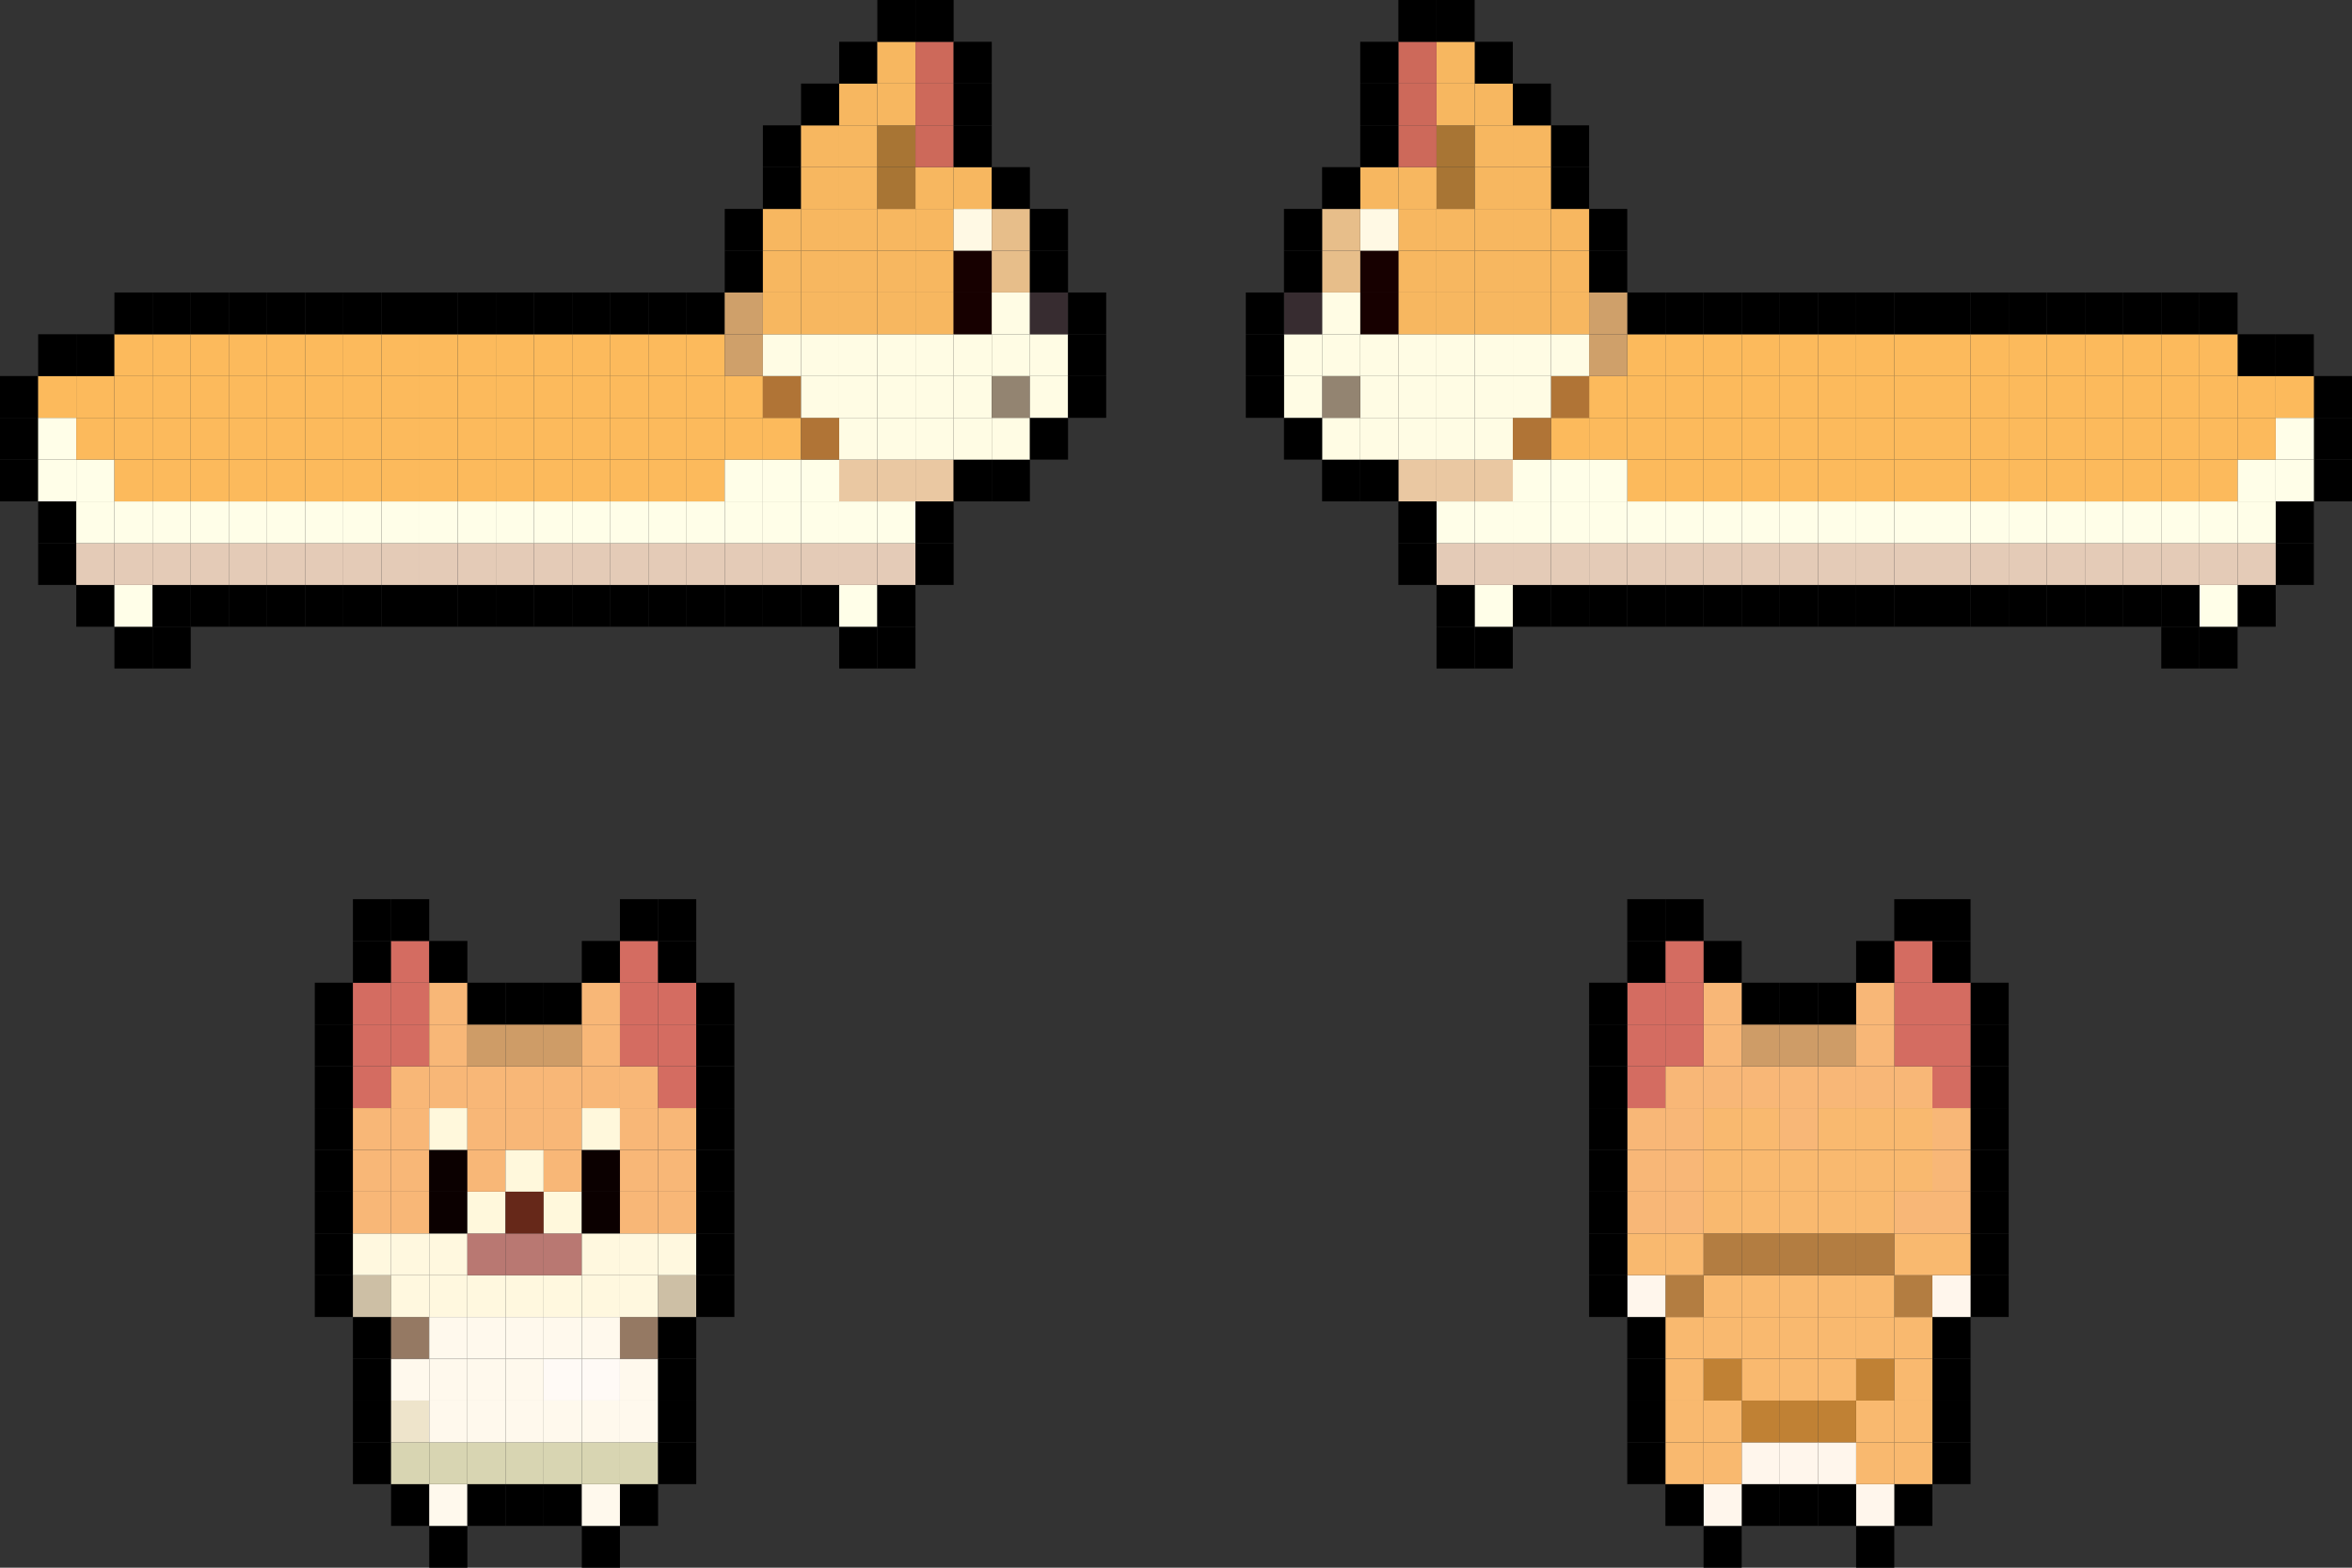 <svg id="Capa_1" data-name="Capa 1" xmlns="http://www.w3.org/2000/svg" viewBox="0 0 2736 1824"><rect x="0" y="0" width="2736" height="1824" fill="#333333" stroke="none"/><defs><style>.cls-1{fill:#cdbfa5;}.cls-2{fill:#fff8df;}.cls-3{fill:#f8b777;}.cls-4{fill:#d46c61;}.cls-5{fill:#d8d5b2;}.cls-6{fill:#eee4cb;}.cls-7{fill:#fff9ed;}.cls-8{fill:#957963;}.cls-9{fill:#0b0000;}.cls-10{fill:#fff8dc;}.cls-11{fill:#b97872;}.cls-12{fill:#ce9c67;}.cls-13{fill:#662819;}.cls-14{fill:#fffaf6;}.cls-15{fill:#fff6ec;}.cls-16{fill:#f9b96f;}.cls-17{fill:#b37d41;}.cls-18{fill:#c08134;}.cls-19{fill:#fffee8;}.cls-20{fill:#fcba5c;}.cls-21{fill:#e4cbb7;}.cls-22{fill:#cfa06a;}.cls-23{fill:#b07436;}.cls-24{fill:#fffce4;}.cls-25{fill:#f7b760;}.cls-26{fill:#eac8a2;}.cls-27{fill:#a87534;}.cls-28{fill:#cd695a;}.cls-29{fill:#170000;}.cls-30{fill:#fff9e4;}.cls-31{fill:#938471;}.cls-32{fill:#e7be8a;}.cls-33{fill:#372c30;}</style></defs><rect x="366.19" y="1483.7" width="44.37" height="48.61"/><rect x="366.19" y="1435.09" width="44.37" height="48.61"/><rect x="366.19" y="1386.47" width="44.37" height="48.61"/><rect x="366.19" y="1337.86" width="44.37" height="48.61"/><rect x="366.19" y="1289.25" width="44.37" height="48.61"/><rect x="366.19" y="1240.63" width="44.37" height="48.61"/><rect x="366.19" y="1192.02" width="44.37" height="48.61"/><rect x="366.19" y="1143.4" width="44.37" height="48.61"/><rect x="410.56" y="1678.16" width="44.37" height="48.61"/><rect x="410.56" y="1629.54" width="44.37" height="48.61"/><rect x="410.56" y="1580.93" width="44.37" height="48.61"/><rect x="410.56" y="1532.32" width="44.37" height="48.61"/><rect class="cls-1" x="410.56" y="1483.7" width="44.37" height="48.61"/><rect class="cls-2" x="410.56" y="1435.09" width="44.37" height="48.61"/><rect class="cls-3" x="410.56" y="1386.47" width="44.37" height="48.61"/><rect class="cls-3" x="410.56" y="1337.86" width="44.37" height="48.61"/><rect class="cls-3" x="410.56" y="1289.25" width="44.37" height="48.61"/><rect class="cls-4" x="410.56" y="1240.63" width="44.37" height="48.61"/><rect class="cls-4" x="410.56" y="1192.02" width="44.37" height="48.61"/><rect class="cls-4" x="410.56" y="1143.4" width="44.37" height="48.61"/><rect x="410.56" y="1094.79" width="44.37" height="48.61"/><rect x="410.56" y="1046.17" width="44.37" height="48.61"/><rect x="454.93" y="1726.77" width="44.37" height="48.61"/><rect class="cls-5" x="454.93" y="1678.16" width="44.37" height="48.61"/><rect class="cls-6" x="454.93" y="1629.54" width="44.37" height="48.61"/><rect class="cls-7" x="454.93" y="1580.93" width="44.37" height="48.61"/><rect class="cls-8" x="454.93" y="1532.32" width="44.37" height="48.61"/><rect class="cls-2" x="454.93" y="1483.7" width="44.37" height="48.61"/><rect class="cls-2" x="454.93" y="1435.09" width="44.37" height="48.61"/><rect class="cls-3" x="454.93" y="1386.47" width="44.37" height="48.61"/><rect class="cls-3" x="454.93" y="1337.86" width="44.37" height="48.61"/><rect class="cls-3" x="454.93" y="1289.25" width="44.37" height="48.61"/><rect class="cls-3" x="454.93" y="1240.63" width="44.37" height="48.61"/><rect class="cls-4" x="454.93" y="1192.02" width="44.37" height="48.61"/><rect class="cls-4" x="454.93" y="1143.4" width="44.37" height="48.61"/><rect class="cls-4" x="454.93" y="1094.79" width="44.37" height="48.61"/><rect x="454.93" y="1046.17" width="44.37" height="48.61"/><rect x="499.31" y="1775.39" width="44.37" height="48.61"/><rect class="cls-7" x="499.31" y="1726.77" width="44.37" height="48.61"/><rect class="cls-5" x="499.31" y="1678.16" width="44.37" height="48.61"/><rect class="cls-7" x="499.31" y="1629.54" width="44.37" height="48.61"/><rect class="cls-7" x="499.31" y="1580.93" width="44.37" height="48.61"/><rect class="cls-7" x="499.31" y="1532.32" width="44.37" height="48.61"/><rect class="cls-2" x="499.31" y="1483.7" width="44.37" height="48.61"/><rect class="cls-2" x="499.31" y="1435.09" width="44.37" height="48.61"/><rect class="cls-9" x="499.31" y="1386.47" width="44.37" height="48.61"/><rect class="cls-9" x="499.31" y="1337.86" width="44.37" height="48.61"/><rect class="cls-10" x="499.31" y="1289.25" width="44.37" height="48.61"/><rect class="cls-3" x="499.31" y="1240.63" width="44.37" height="48.61"/><rect class="cls-3" x="499.31" y="1192.02" width="44.37" height="48.61"/><rect class="cls-3" x="499.31" y="1143.4" width="44.37" height="48.61"/><rect x="499.31" y="1094.79" width="44.37" height="48.61"/><rect x="543.68" y="1726.77" width="44.37" height="48.61"/><rect class="cls-5" x="543.68" y="1678.16" width="44.37" height="48.61"/><rect class="cls-7" x="543.68" y="1629.54" width="44.37" height="48.61"/><rect class="cls-7" x="543.68" y="1580.93" width="44.37" height="48.61"/><rect class="cls-7" x="543.68" y="1532.32" width="44.37" height="48.61"/><rect class="cls-2" x="543.68" y="1483.7" width="44.37" height="48.61"/><rect class="cls-11" x="543.68" y="1435.09" width="44.37" height="48.61"/><rect class="cls-10" x="543.68" y="1386.47" width="44.37" height="48.61"/><rect class="cls-3" x="543.68" y="1337.86" width="44.37" height="48.61"/><rect class="cls-3" x="543.68" y="1289.25" width="44.37" height="48.61"/><rect class="cls-3" x="543.68" y="1240.63" width="44.37" height="48.61"/><rect class="cls-12" x="543.68" y="1192.02" width="44.37" height="48.61"/><rect x="543.68" y="1143.4" width="44.37" height="48.61"/><rect x="588.05" y="1726.77" width="44.37" height="48.61"/><rect class="cls-5" x="588.05" y="1678.16" width="44.37" height="48.61"/><rect class="cls-7" x="588.05" y="1629.54" width="44.37" height="48.61"/><rect class="cls-7" x="588.05" y="1580.93" width="44.37" height="48.61"/><rect class="cls-7" x="588.05" y="1532.32" width="44.37" height="48.61"/><rect class="cls-2" x="588.05" y="1483.7" width="44.37" height="48.61"/><rect class="cls-11" x="588.05" y="1435.09" width="44.37" height="48.61"/><rect class="cls-13" x="588.05" y="1386.47" width="44.37" height="48.61"/><rect class="cls-10" x="588.05" y="1337.86" width="44.37" height="48.61"/><rect class="cls-3" x="588.05" y="1289.25" width="44.37" height="48.61"/><rect class="cls-3" x="588.05" y="1240.63" width="44.37" height="48.61"/><rect class="cls-12" x="588.05" y="1192.02" width="44.37" height="48.61"/><rect x="588.05" y="1143.4" width="44.37" height="48.61"/><rect x="632.42" y="1726.77" width="44.37" height="48.61"/><rect class="cls-5" x="632.42" y="1678.16" width="44.37" height="48.61"/><rect class="cls-7" x="632.42" y="1629.54" width="44.37" height="48.61"/><rect class="cls-14" x="632.42" y="1580.93" width="44.37" height="48.61"/><rect class="cls-7" x="632.42" y="1532.32" width="44.37" height="48.61"/><rect class="cls-2" x="632.42" y="1483.7" width="44.37" height="48.61"/><rect class="cls-11" x="632.42" y="1435.09" width="44.37" height="48.61"/><rect class="cls-10" x="632.42" y="1386.47" width="44.37" height="48.61"/><rect class="cls-3" x="632.42" y="1337.86" width="44.37" height="48.61"/><rect class="cls-3" x="632.42" y="1289.25" width="44.37" height="48.61"/><rect class="cls-3" x="632.42" y="1240.63" width="44.37" height="48.61"/><rect class="cls-12" x="632.42" y="1192.02" width="44.37" height="48.61"/><rect x="632.42" y="1143.4" width="44.37" height="48.61"/><rect x="676.8" y="1775.39" width="44.37" height="48.61"/><rect class="cls-7" x="676.8" y="1726.77" width="44.37" height="48.61"/><rect class="cls-5" x="676.8" y="1678.16" width="44.37" height="48.61"/><rect class="cls-7" x="676.8" y="1629.54" width="44.37" height="48.61"/><rect class="cls-14" x="676.8" y="1580.93" width="44.37" height="48.61"/><rect class="cls-7" x="676.8" y="1532.32" width="44.37" height="48.61"/><rect class="cls-2" x="676.8" y="1483.7" width="44.37" height="48.61"/><rect class="cls-2" x="676.8" y="1435.09" width="44.37" height="48.61"/><rect class="cls-9" x="676.8" y="1386.47" width="44.37" height="48.61"/><rect class="cls-9" x="676.8" y="1337.86" width="44.37" height="48.61"/><rect class="cls-10" x="676.8" y="1289.25" width="44.37" height="48.61"/><rect class="cls-3" x="676.8" y="1240.63" width="44.37" height="48.61"/><rect class="cls-3" x="676.8" y="1192.02" width="44.37" height="48.61"/><rect class="cls-3" x="676.8" y="1143.4" width="44.37" height="48.61"/><rect x="676.8" y="1094.79" width="44.37" height="48.61"/><rect x="721.17" y="1726.77" width="44.37" height="48.61"/><rect class="cls-5" x="721.17" y="1678.16" width="44.37" height="48.61"/><rect class="cls-7" x="721.17" y="1629.54" width="44.37" height="48.61"/><rect class="cls-7" x="721.17" y="1580.93" width="44.37" height="48.61"/><rect class="cls-8" x="721.17" y="1532.32" width="44.37" height="48.61"/><rect class="cls-2" x="721.17" y="1483.7" width="44.37" height="48.61"/><rect class="cls-2" x="721.17" y="1435.09" width="44.37" height="48.61"/><rect class="cls-3" x="721.17" y="1386.47" width="44.37" height="48.61"/><rect class="cls-3" x="721.17" y="1337.86" width="44.37" height="48.61"/><rect class="cls-3" x="721.17" y="1289.25" width="44.37" height="48.61"/><rect class="cls-3" x="721.17" y="1240.63" width="44.37" height="48.61"/><rect class="cls-4" x="721.17" y="1192.02" width="44.37" height="48.61"/><rect class="cls-4" x="721.17" y="1143.4" width="44.37" height="48.61"/><rect class="cls-4" x="721.17" y="1094.79" width="44.37" height="48.61"/><rect x="721.17" y="1046.17" width="44.37" height="48.61"/><rect x="765.54" y="1678.16" width="44.37" height="48.61"/><rect x="765.54" y="1629.54" width="44.37" height="48.61"/><rect x="765.54" y="1580.93" width="44.37" height="48.61"/><rect x="765.54" y="1532.32" width="44.37" height="48.61"/><rect class="cls-1" x="765.54" y="1483.7" width="44.37" height="48.61"/><rect class="cls-2" x="765.54" y="1435.09" width="44.37" height="48.61"/><rect class="cls-3" x="765.54" y="1386.47" width="44.37" height="48.61"/><rect class="cls-3" x="765.54" y="1337.86" width="44.37" height="48.61"/><rect class="cls-3" x="765.54" y="1289.25" width="44.37" height="48.61"/><rect class="cls-4" x="765.54" y="1240.63" width="44.37" height="48.61"/><rect class="cls-4" x="765.54" y="1192.02" width="44.37" height="48.61"/><rect class="cls-4" x="765.54" y="1143.4" width="44.37" height="48.61"/><rect x="765.54" y="1094.79" width="44.37" height="48.61"/><rect x="765.54" y="1046.17" width="44.37" height="48.61"/><rect x="809.91" y="1483.7" width="44.37" height="48.61"/><rect x="809.91" y="1435.09" width="44.37" height="48.61"/><rect x="809.91" y="1386.47" width="44.37" height="48.61"/><rect x="809.91" y="1337.86" width="44.37" height="48.61"/><rect x="809.91" y="1289.25" width="44.37" height="48.61"/><rect x="809.91" y="1240.63" width="44.37" height="48.61"/><rect x="809.91" y="1192.02" width="44.37" height="48.61"/><rect x="809.91" y="1143.4" width="44.37" height="48.61"/><rect x="2292.28" y="1483.7" width="44.37" height="48.61"/><rect x="2292.28" y="1435.09" width="44.37" height="48.61"/><rect x="2292.28" y="1386.47" width="44.37" height="48.61"/><rect x="2292.28" y="1337.86" width="44.37" height="48.61"/><rect x="2292.28" y="1289.25" width="44.37" height="48.61"/><rect x="2292.28" y="1240.63" width="44.37" height="48.61"/><rect x="2292.28" y="1192.02" width="44.37" height="48.61"/><rect x="2292.28" y="1143.4" width="44.37" height="48.61"/><rect x="2247.9" y="1678.16" width="44.37" height="48.61"/><rect x="2247.9" y="1629.54" width="44.37" height="48.61"/><rect x="2247.9" y="1580.93" width="44.37" height="48.61"/><rect x="2247.9" y="1532.32" width="44.37" height="48.61"/><rect class="cls-15" x="2247.9" y="1483.7" width="44.37" height="48.61"/><rect class="cls-16" x="2247.9" y="1435.09" width="44.37" height="48.61"/><rect class="cls-3" x="2247.9" y="1386.47" width="44.37" height="48.61"/><rect class="cls-3" x="2247.9" y="1337.86" width="44.37" height="48.61"/><rect class="cls-3" x="2247.9" y="1289.25" width="44.37" height="48.61"/><rect class="cls-4" x="2247.9" y="1240.63" width="44.37" height="48.61"/><rect class="cls-4" x="2247.9" y="1192.02" width="44.37" height="48.61"/><rect class="cls-4" x="2247.9" y="1143.4" width="44.37" height="48.61"/><rect x="2247.9" y="1094.79" width="44.37" height="48.61"/><rect x="2247.9" y="1046.17" width="44.37" height="48.61"/><rect x="2203.53" y="1726.77" width="44.37" height="48.61"/><rect class="cls-16" x="2203.53" y="1678.16" width="44.37" height="48.61"/><rect class="cls-16" x="2203.53" y="1629.54" width="44.37" height="48.61"/><rect class="cls-16" x="2203.53" y="1580.93" width="44.37" height="48.61"/><rect class="cls-16" x="2203.53" y="1532.32" width="44.37" height="48.61"/><rect class="cls-17" x="2203.53" y="1483.7" width="44.37" height="48.61"/><rect class="cls-16" x="2203.53" y="1435.09" width="44.37" height="48.61"/><rect class="cls-3" x="2203.53" y="1386.47" width="44.37" height="48.61"/><rect class="cls-16" x="2203.53" y="1337.86" width="44.37" height="48.61"/><rect class="cls-16" x="2203.53" y="1289.25" width="44.37" height="48.61"/><rect class="cls-3" x="2203.53" y="1240.63" width="44.37" height="48.61"/><rect class="cls-4" x="2203.53" y="1192.02" width="44.37" height="48.61"/><rect class="cls-4" x="2203.53" y="1143.4" width="44.37" height="48.61"/><rect class="cls-4" x="2203.53" y="1094.79" width="44.37" height="48.61"/><rect x="2203.53" y="1046.17" width="44.37" height="48.61"/><rect x="2159.16" y="1775.39" width="44.37" height="48.61"/><rect class="cls-15" x="2159.16" y="1726.77" width="44.37" height="48.61"/><rect class="cls-16" x="2159.16" y="1678.16" width="44.37" height="48.61"/><rect class="cls-16" x="2159.16" y="1629.54" width="44.37" height="48.61"/><rect class="cls-18" x="2159.16" y="1580.93" width="44.37" height="48.61"/><rect class="cls-16" x="2159.16" y="1532.32" width="44.37" height="48.61"/><rect class="cls-16" x="2159.16" y="1483.7" width="44.37" height="48.61"/><rect class="cls-17" x="2159.16" y="1435.09" width="44.37" height="48.61"/><rect class="cls-16" x="2159.16" y="1386.47" width="44.37" height="48.61"/><rect class="cls-16" x="2159.16" y="1337.86" width="44.37" height="48.61"/><rect class="cls-16" x="2159.16" y="1289.25" width="44.37" height="48.61"/><rect class="cls-3" x="2159.16" y="1240.63" width="44.37" height="48.61"/><rect class="cls-3" x="2159.16" y="1192.02" width="44.37" height="48.61"/><rect class="cls-3" x="2159.16" y="1143.4" width="44.37" height="48.61"/><rect x="2159.16" y="1094.79" width="44.37" height="48.61"/><rect x="2114.79" y="1726.77" width="44.37" height="48.61"/><rect class="cls-15" x="2114.79" y="1678.16" width="44.37" height="48.61"/><rect class="cls-18" x="2114.79" y="1629.54" width="44.37" height="48.61"/><rect class="cls-16" x="2114.79" y="1580.93" width="44.37" height="48.61"/><rect class="cls-16" x="2114.79" y="1532.32" width="44.37" height="48.61"/><rect class="cls-16" x="2114.79" y="1483.7" width="44.37" height="48.61"/><rect class="cls-17" x="2114.79" y="1435.09" width="44.37" height="48.61"/><rect class="cls-16" x="2114.79" y="1386.47" width="44.37" height="48.61"/><rect class="cls-16" x="2114.79" y="1337.86" width="44.37" height="48.61"/><rect class="cls-16" x="2114.79" y="1289.25" width="44.37" height="48.61"/><rect class="cls-3" x="2114.79" y="1240.63" width="44.37" height="48.61"/><rect class="cls-12" x="2114.79" y="1192.02" width="44.37" height="48.61"/><rect x="2114.79" y="1143.4" width="44.37" height="48.61"/><rect x="2070.41" y="1726.77" width="44.37" height="48.61"/><rect class="cls-15" x="2070.41" y="1678.16" width="44.37" height="48.61"/><rect class="cls-18" x="2070.41" y="1629.54" width="44.37" height="48.61"/><rect class="cls-16" x="2070.41" y="1580.93" width="44.37" height="48.61"/><rect class="cls-16" x="2070.41" y="1532.32" width="44.37" height="48.61"/><rect class="cls-16" x="2070.41" y="1483.7" width="44.37" height="48.61"/><rect class="cls-17" x="2070.41" y="1435.09" width="44.37" height="48.61"/><rect class="cls-16" x="2070.41" y="1386.47" width="44.37" height="48.61"/><rect class="cls-16" x="2070.41" y="1337.86" width="44.37" height="48.61"/><rect class="cls-3" x="2070.41" y="1289.25" width="44.37" height="48.61"/><rect class="cls-3" x="2070.41" y="1240.63" width="44.37" height="48.61"/><rect class="cls-12" x="2070.41" y="1192.02" width="44.37" height="48.61"/><rect x="2070.41" y="1143.4" width="44.37" height="48.61"/><rect x="2026.04" y="1726.77" width="44.37" height="48.61"/><rect class="cls-15" x="2026.04" y="1678.16" width="44.37" height="48.61"/><rect class="cls-18" x="2026.04" y="1629.54" width="44.37" height="48.61"/><rect class="cls-16" x="2026.04" y="1580.93" width="44.37" height="48.61"/><rect class="cls-16" x="2026.04" y="1532.32" width="44.37" height="48.61"/><rect class="cls-16" x="2026.04" y="1483.7" width="44.37" height="48.61"/><rect class="cls-17" x="2026.04" y="1435.09" width="44.37" height="48.61"/><rect class="cls-16" x="2026.04" y="1386.47" width="44.37" height="48.61"/><rect class="cls-16" x="2026.04" y="1337.86" width="44.37" height="48.61"/><rect class="cls-16" x="2026.04" y="1289.25" width="44.37" height="48.61"/><rect class="cls-3" x="2026.04" y="1240.63" width="44.37" height="48.61"/><rect class="cls-12" x="2026.04" y="1192.02" width="44.37" height="48.61"/><rect x="2026.04" y="1143.4" width="44.37" height="48.61"/><rect x="1981.67" y="1775.39" width="44.37" height="48.61"/><rect class="cls-15" x="1981.67" y="1726.77" width="44.37" height="48.61"/><rect class="cls-16" x="1981.67" y="1678.16" width="44.37" height="48.61"/><rect class="cls-16" x="1981.67" y="1629.54" width="44.37" height="48.61"/><rect class="cls-18" x="1981.67" y="1580.93" width="44.37" height="48.61"/><rect class="cls-16" x="1981.67" y="1532.32" width="44.37" height="48.61"/><rect class="cls-16" x="1981.67" y="1483.7" width="44.37" height="48.61"/><rect class="cls-17" x="1981.67" y="1435.09" width="44.37" height="48.61"/><rect class="cls-16" x="1981.67" y="1386.47" width="44.37" height="48.61"/><rect class="cls-16" x="1981.67" y="1337.86" width="44.37" height="48.61"/><rect class="cls-16" x="1981.67" y="1289.25" width="44.37" height="48.61"/><rect class="cls-3" x="1981.67" y="1240.63" width="44.37" height="48.61"/><rect class="cls-3" x="1981.67" y="1192.02" width="44.37" height="48.61"/><rect class="cls-3" x="1981.67" y="1143.4" width="44.37" height="48.61"/><rect x="1981.67" y="1094.79" width="44.37" height="48.61"/><rect x="1937.3" y="1726.77" width="44.37" height="48.61"/><rect class="cls-16" x="1937.3" y="1678.16" width="44.37" height="48.61"/><rect class="cls-16" x="1937.3" y="1629.54" width="44.37" height="48.61"/><rect class="cls-16" x="1937.3" y="1580.93" width="44.37" height="48.61"/><rect class="cls-16" x="1937.3" y="1532.32" width="44.37" height="48.61"/><rect class="cls-17" x="1937.3" y="1483.7" width="44.37" height="48.61"/><rect class="cls-16" x="1937.3" y="1435.09" width="44.37" height="48.61"/><rect class="cls-3" x="1937.3" y="1386.47" width="44.37" height="48.61"/><rect class="cls-3" x="1937.3" y="1337.86" width="44.37" height="48.61"/><rect class="cls-3" x="1937.3" y="1289.25" width="44.37" height="48.61"/><rect class="cls-3" x="1937.3" y="1240.63" width="44.37" height="48.61"/><rect class="cls-4" x="1937.3" y="1192.02" width="44.37" height="48.61"/><rect class="cls-4" x="1937.3" y="1143.4" width="44.37" height="48.61"/><rect class="cls-4" x="1937.3" y="1094.79" width="44.37" height="48.61"/><rect x="1937.3" y="1046.17" width="44.37" height="48.61"/><rect x="1892.93" y="1678.16" width="44.37" height="48.61"/><rect x="1892.93" y="1629.54" width="44.37" height="48.61"/><rect x="1892.93" y="1580.93" width="44.37" height="48.61"/><rect x="1892.93" y="1532.32" width="44.37" height="48.61"/><rect class="cls-15" x="1892.93" y="1483.7" width="44.37" height="48.61"/><rect class="cls-16" x="1892.93" y="1435.09" width="44.37" height="48.61"/><rect class="cls-3" x="1892.93" y="1386.47" width="44.37" height="48.61"/><rect class="cls-3" x="1892.93" y="1337.86" width="44.37" height="48.61"/><rect class="cls-3" x="1892.93" y="1289.25" width="44.37" height="48.61"/><rect class="cls-4" x="1892.93" y="1240.63" width="44.37" height="48.61"/><rect class="cls-4" x="1892.93" y="1192.02" width="44.37" height="48.61"/><rect class="cls-4" x="1892.93" y="1143.4" width="44.37" height="48.61"/><rect x="1892.93" y="1094.79" width="44.37" height="48.61"/><rect x="1892.93" y="1046.17" width="44.37" height="48.61"/><rect x="1848.55" y="1483.7" width="44.37" height="48.61"/><rect x="1848.55" y="1435.09" width="44.37" height="48.61"/><rect x="1848.55" y="1386.47" width="44.37" height="48.61"/><rect x="1848.55" y="1337.86" width="44.37" height="48.61"/><rect x="1848.55" y="1289.25" width="44.37" height="48.61"/><rect x="1848.55" y="1240.63" width="44.37" height="48.61"/><rect x="1848.55" y="1192.02" width="44.37" height="48.61"/><rect x="1848.55" y="1143.4" width="44.37" height="48.61"/><rect x="2691.63" y="534.75" width="44.37" height="48.61"/><rect x="2691.63" y="486.14" width="44.37" height="48.61"/><rect x="2691.63" y="437.53" width="44.37" height="48.61"/><rect x="2647.26" y="631.98" width="44.37" height="48.61"/><rect x="2647.26" y="583.37" width="44.37" height="48.61"/><rect class="cls-19" x="2647.26" y="534.75" width="44.37" height="48.61"/><rect class="cls-19" x="2647.26" y="486.14" width="44.37" height="48.61"/><rect class="cls-20" x="2647.26" y="437.53" width="44.37" height="48.61"/><rect x="2647.26" y="388.91" width="44.37" height="48.61"/><rect x="2602.88" y="680.6" width="44.37" height="48.61"/><rect class="cls-21" x="2602.88" y="631.98" width="44.37" height="48.61"/><rect class="cls-19" x="2602.88" y="583.37" width="44.37" height="48.61"/><rect class="cls-19" x="2602.88" y="534.75" width="44.37" height="48.61"/><rect class="cls-20" x="2602.88" y="486.14" width="44.37" height="48.61"/><rect class="cls-20" x="2602.88" y="437.53" width="44.37" height="48.61"/><rect x="2602.88" y="388.91" width="44.37" height="48.61"/><rect x="2558.51" y="729.21" width="44.37" height="48.61"/><rect class="cls-19" x="2558.51" y="680.6" width="44.37" height="48.61"/><rect class="cls-21" x="2558.51" y="631.98" width="44.37" height="48.61"/><rect class="cls-19" x="2558.51" y="583.37" width="44.37" height="48.61"/><rect class="cls-20" x="2558.51" y="534.75" width="44.37" height="48.61"/><rect class="cls-20" x="2558.51" y="486.14" width="44.37" height="48.61"/><rect class="cls-20" x="2558.51" y="437.53" width="44.37" height="48.61"/><rect class="cls-20" x="2558.51" y="388.91" width="44.37" height="48.61"/><rect x="2558.51" y="340.3" width="44.37" height="48.61"/><rect x="2514.14" y="729.21" width="44.37" height="48.61"/><rect x="2514.14" y="680.6" width="44.37" height="48.61"/><rect class="cls-21" x="2514.14" y="631.98" width="44.37" height="48.61"/><rect class="cls-19" x="2514.14" y="583.37" width="44.37" height="48.61"/><rect class="cls-20" x="2514.14" y="534.75" width="44.37" height="48.61"/><rect class="cls-20" x="2514.14" y="486.14" width="44.37" height="48.61"/><rect class="cls-20" x="2514.14" y="437.53" width="44.37" height="48.61"/><rect class="cls-20" x="2514.14" y="388.91" width="44.37" height="48.61"/><rect x="2514.14" y="340.3" width="44.37" height="48.61"/><rect x="2469.77" y="680.6" width="44.37" height="48.61"/><rect class="cls-21" x="2469.77" y="631.98" width="44.37" height="48.61"/><rect class="cls-19" x="2469.77" y="583.37" width="44.37" height="48.61"/><rect class="cls-20" x="2469.77" y="534.75" width="44.37" height="48.61"/><rect class="cls-20" x="2469.77" y="486.14" width="44.37" height="48.61"/><rect class="cls-20" x="2469.77" y="437.53" width="44.37" height="48.61"/><rect class="cls-20" x="2469.77" y="388.91" width="44.37" height="48.61"/><rect x="2469.77" y="340.3" width="44.37" height="48.61"/><rect x="2425.39" y="680.6" width="44.37" height="48.61"/><rect class="cls-21" x="2425.39" y="631.98" width="44.37" height="48.61"/><rect class="cls-19" x="2425.39" y="583.37" width="44.37" height="48.61"/><rect class="cls-20" x="2425.39" y="534.75" width="44.37" height="48.61"/><rect class="cls-20" x="2425.39" y="486.14" width="44.37" height="48.61"/><rect class="cls-20" x="2425.39" y="437.53" width="44.37" height="48.61"/><rect class="cls-20" x="2425.39" y="388.91" width="44.37" height="48.61"/><rect x="2425.39" y="340.3" width="44.37" height="48.61"/><rect x="2381.02" y="680.6" width="44.37" height="48.61"/><rect class="cls-21" x="2381.02" y="631.98" width="44.37" height="48.61"/><rect class="cls-19" x="2381.02" y="583.37" width="44.37" height="48.61"/><rect class="cls-20" x="2381.02" y="534.75" width="44.37" height="48.61"/><rect class="cls-20" x="2381.02" y="486.14" width="44.37" height="48.61"/><rect class="cls-20" x="2381.02" y="437.53" width="44.37" height="48.61"/><rect class="cls-20" x="2381.02" y="388.91" width="44.37" height="48.61"/><rect x="2381.02" y="340.3" width="44.37" height="48.61"/><rect x="2336.65" y="680.6" width="44.37" height="48.61"/><rect class="cls-21" x="2336.65" y="631.98" width="44.37" height="48.61"/><rect class="cls-19" x="2336.65" y="583.37" width="44.37" height="48.61"/><rect class="cls-20" x="2336.65" y="534.75" width="44.37" height="48.61"/><rect class="cls-20" x="2336.65" y="486.14" width="44.37" height="48.61"/><rect class="cls-20" x="2336.65" y="437.53" width="44.37" height="48.61"/><rect class="cls-20" x="2336.65" y="388.91" width="44.37" height="48.61"/><rect x="2336.65" y="340.3" width="44.37" height="48.61"/><rect x="2292.28" y="680.6" width="44.37" height="48.61"/><rect class="cls-21" x="2292.28" y="631.98" width="44.37" height="48.61"/><rect class="cls-19" x="2292.28" y="583.37" width="44.37" height="48.61"/><rect class="cls-20" x="2292.28" y="534.75" width="44.37" height="48.61"/><rect class="cls-20" x="2292.28" y="486.14" width="44.37" height="48.61"/><rect class="cls-20" x="2292.28" y="437.53" width="44.37" height="48.61"/><rect class="cls-20" x="2292.28" y="388.91" width="44.37" height="48.61"/><rect x="2292.28" y="340.3" width="44.37" height="48.61"/><rect x="2247.9" y="680.6" width="44.37" height="48.61"/><rect class="cls-21" x="2247.9" y="631.98" width="44.37" height="48.61"/><rect class="cls-19" x="2247.9" y="583.37" width="44.37" height="48.61"/><rect class="cls-20" x="2247.9" y="534.75" width="44.37" height="48.61"/><rect class="cls-20" x="2247.9" y="486.14" width="44.37" height="48.61"/><rect class="cls-20" x="2247.9" y="437.53" width="44.37" height="48.61"/><rect class="cls-20" x="2247.9" y="388.91" width="44.37" height="48.61"/><rect x="2247.9" y="340.3" width="44.37" height="48.61"/><rect x="2203.53" y="680.6" width="44.37" height="48.61"/><rect class="cls-21" x="2203.53" y="631.98" width="44.37" height="48.61"/><rect class="cls-19" x="2203.53" y="583.37" width="44.37" height="48.61"/><rect class="cls-20" x="2203.53" y="534.75" width="44.37" height="48.61"/><rect class="cls-20" x="2203.53" y="486.14" width="44.37" height="48.61"/><rect class="cls-20" x="2203.53" y="437.53" width="44.37" height="48.61"/><rect class="cls-20" x="2203.53" y="388.91" width="44.37" height="48.61"/><rect x="2203.53" y="340.3" width="44.37" height="48.61"/><rect x="2159.16" y="680.6" width="44.37" height="48.61"/><rect class="cls-21" x="2159.16" y="631.98" width="44.37" height="48.61"/><rect class="cls-19" x="2159.16" y="583.37" width="44.37" height="48.61"/><rect class="cls-20" x="2159.16" y="534.75" width="44.37" height="48.61"/><rect class="cls-20" x="2159.16" y="486.14" width="44.37" height="48.61"/><rect class="cls-20" x="2159.16" y="437.53" width="44.37" height="48.61"/><rect class="cls-20" x="2159.16" y="388.91" width="44.37" height="48.61"/><rect x="2159.16" y="340.3" width="44.37" height="48.61"/><rect x="2114.79" y="680.6" width="44.37" height="48.61"/><rect class="cls-21" x="2114.79" y="631.98" width="44.37" height="48.61"/><rect class="cls-19" x="2114.79" y="583.37" width="44.37" height="48.61"/><rect class="cls-20" x="2114.79" y="534.75" width="44.37" height="48.61"/><rect class="cls-20" x="2114.79" y="486.14" width="44.37" height="48.61"/><rect class="cls-20" x="2114.79" y="437.53" width="44.37" height="48.61"/><rect class="cls-20" x="2114.79" y="388.91" width="44.37" height="48.61"/><rect x="2114.79" y="340.3" width="44.37" height="48.61"/><rect x="2070.41" y="680.6" width="44.37" height="48.61"/><rect class="cls-21" x="2070.41" y="631.98" width="44.37" height="48.61"/><rect class="cls-19" x="2070.41" y="583.37" width="44.37" height="48.61"/><rect class="cls-20" x="2070.41" y="534.75" width="44.37" height="48.61"/><rect class="cls-20" x="2070.41" y="486.14" width="44.37" height="48.61"/><rect class="cls-20" x="2070.41" y="437.53" width="44.37" height="48.61"/><rect class="cls-20" x="2070.41" y="388.91" width="44.37" height="48.61"/><rect x="2070.41" y="340.3" width="44.37" height="48.61"/><rect x="2026.04" y="680.6" width="44.37" height="48.61"/><rect class="cls-21" x="2026.04" y="631.98" width="44.37" height="48.61"/><rect class="cls-19" x="2026.04" y="583.37" width="44.37" height="48.61"/><rect class="cls-20" x="2026.04" y="534.75" width="44.37" height="48.61"/><rect class="cls-20" x="2026.04" y="486.14" width="44.37" height="48.61"/><rect class="cls-20" x="2026.04" y="437.53" width="44.37" height="48.61"/><rect class="cls-20" x="2026.04" y="388.91" width="44.37" height="48.61"/><rect x="2026.04" y="340.3" width="44.37" height="48.61"/><rect x="1981.67" y="680.6" width="44.37" height="48.61"/><rect class="cls-21" x="1981.67" y="631.98" width="44.37" height="48.61"/><rect class="cls-19" x="1981.67" y="583.37" width="44.37" height="48.61"/><rect class="cls-20" x="1981.67" y="534.75" width="44.37" height="48.61"/><rect class="cls-20" x="1981.67" y="486.14" width="44.37" height="48.61"/><rect class="cls-20" x="1981.67" y="437.53" width="44.37" height="48.61"/><rect class="cls-20" x="1981.67" y="388.91" width="44.37" height="48.61"/><rect x="1981.67" y="340.3" width="44.37" height="48.61"/><rect x="1937.3" y="680.6" width="44.37" height="48.61"/><rect class="cls-21" x="1937.3" y="631.98" width="44.37" height="48.61"/><rect class="cls-19" x="1937.3" y="583.37" width="44.37" height="48.61"/><rect class="cls-20" x="1937.3" y="534.75" width="44.37" height="48.61"/><rect class="cls-20" x="1937.3" y="486.14" width="44.37" height="48.61"/><rect class="cls-20" x="1937.3" y="437.53" width="44.37" height="48.61"/><rect class="cls-20" x="1937.3" y="388.91" width="44.37" height="48.61"/><rect x="1937.3" y="340.3" width="44.37" height="48.61"/><rect x="1892.92" y="680.6" width="44.37" height="48.61"/><rect class="cls-21" x="1892.92" y="631.98" width="44.37" height="48.61"/><rect class="cls-19" x="1892.92" y="583.37" width="44.37" height="48.61"/><rect class="cls-20" x="1892.92" y="534.75" width="44.37" height="48.61"/><rect class="cls-20" x="1892.92" y="486.14" width="44.37" height="48.61"/><rect class="cls-20" x="1892.92" y="437.53" width="44.37" height="48.61"/><rect class="cls-20" x="1892.92" y="388.91" width="44.37" height="48.61"/><rect x="1892.92" y="340.3" width="44.37" height="48.61"/><rect x="1848.55" y="680.6" width="44.37" height="48.61"/><rect class="cls-21" x="1848.55" y="631.98" width="44.37" height="48.61"/><rect class="cls-19" x="1848.55" y="583.37" width="44.37" height="48.61"/><rect class="cls-19" x="1848.55" y="534.75" width="44.37" height="48.61"/><rect class="cls-20" x="1848.55" y="486.14" width="44.37" height="48.61"/><rect class="cls-20" x="1848.55" y="437.53" width="44.37" height="48.61"/><rect class="cls-22" x="1848.55" y="388.91" width="44.37" height="48.61"/><rect class="cls-22" x="1848.55" y="340.3" width="44.37" height="48.61"/><rect x="1848.55" y="291.68" width="44.37" height="48.61"/><rect x="1848.55" y="243.07" width="44.37" height="48.61"/><rect x="1804.18" y="680.6" width="44.37" height="48.61"/><rect class="cls-21" x="1804.18" y="631.98" width="44.37" height="48.61"/><rect class="cls-19" x="1804.18" y="583.37" width="44.37" height="48.61"/><rect class="cls-19" x="1804.18" y="534.75" width="44.37" height="48.61"/><rect class="cls-20" x="1804.18" y="486.14" width="44.37" height="48.61"/><rect class="cls-23" x="1804.18" y="437.53" width="44.37" height="48.61"/><rect class="cls-24" x="1804.18" y="388.91" width="44.37" height="48.61"/><rect class="cls-25" x="1804.18" y="340.3" width="44.37" height="48.61"/><rect class="cls-25" x="1804.18" y="291.68" width="44.37" height="48.61"/><rect class="cls-25" x="1804.18" y="243.07" width="44.37" height="48.61"/><rect x="1804.18" y="194.46" width="44.37" height="48.61"/><rect x="1804.18" y="145.84" width="44.37" height="48.61"/><rect x="1759.81" y="680.6" width="44.37" height="48.61"/><rect class="cls-21" x="1759.81" y="631.98" width="44.37" height="48.61"/><rect class="cls-19" x="1759.81" y="583.37" width="44.37" height="48.61"/><rect class="cls-19" x="1759.81" y="534.75" width="44.37" height="48.61"/><rect class="cls-23" x="1759.81" y="486.14" width="44.37" height="48.61"/><rect class="cls-24" x="1759.81" y="437.53" width="44.37" height="48.61"/><rect class="cls-24" x="1759.81" y="388.91" width="44.37" height="48.61"/><rect class="cls-25" x="1759.81" y="340.3" width="44.37" height="48.61"/><rect class="cls-25" x="1759.81" y="291.68" width="44.37" height="48.61"/><rect class="cls-25" x="1759.81" y="243.07" width="44.37" height="48.61"/><rect class="cls-25" x="1759.81" y="194.46" width="44.37" height="48.61"/><rect class="cls-25" x="1759.81" y="145.84" width="44.37" height="48.61"/><rect x="1759.81" y="97.23" width="44.37" height="48.61"/><rect x="1715.44" y="729.21" width="44.37" height="48.61"/><rect class="cls-19" x="1715.44" y="680.6" width="44.37" height="48.61"/><rect class="cls-21" x="1715.44" y="631.98" width="44.37" height="48.61"/><rect class="cls-19" x="1715.44" y="583.37" width="44.37" height="48.61"/><rect class="cls-26" x="1715.44" y="534.75" width="44.37" height="48.61"/><rect class="cls-24" x="1715.44" y="486.14" width="44.37" height="48.61"/><rect class="cls-24" x="1715.44" y="437.53" width="44.37" height="48.61"/><rect class="cls-24" x="1715.44" y="388.91" width="44.37" height="48.61"/><rect class="cls-25" x="1715.44" y="340.3" width="44.37" height="48.61"/><rect class="cls-25" x="1715.44" y="291.68" width="44.37" height="48.61"/><rect class="cls-25" x="1715.44" y="243.07" width="44.37" height="48.61"/><rect class="cls-25" x="1715.44" y="194.46" width="44.37" height="48.61"/><rect class="cls-25" x="1715.44" y="145.84" width="44.37" height="48.61"/><rect class="cls-25" x="1715.44" y="97.23" width="44.37" height="48.61"/><rect x="1715.44" y="48.61" width="44.37" height="48.61"/><rect x="1671.06" y="729.21" width="44.37" height="48.61"/><rect x="1671.06" y="680.6" width="44.37" height="48.61"/><rect class="cls-21" x="1671.06" y="631.98" width="44.37" height="48.61"/><rect class="cls-19" x="1671.06" y="583.37" width="44.37" height="48.61"/><rect class="cls-26" x="1671.06" y="534.75" width="44.37" height="48.61"/><rect class="cls-24" x="1671.06" y="486.14" width="44.37" height="48.61"/><rect class="cls-24" x="1671.06" y="437.53" width="44.37" height="48.61"/><rect class="cls-24" x="1671.06" y="388.91" width="44.37" height="48.61"/><rect class="cls-25" x="1671.06" y="340.3" width="44.37" height="48.61"/><rect class="cls-25" x="1671.06" y="291.68" width="44.37" height="48.61"/><rect class="cls-25" x="1671.06" y="243.07" width="44.37" height="48.61"/><rect class="cls-27" x="1671.06" y="194.46" width="44.37" height="48.61"/><rect class="cls-27" x="1671.06" y="145.84" width="44.37" height="48.61"/><rect class="cls-25" x="1671.06" y="97.23" width="44.37" height="48.61"/><rect class="cls-25" x="1671.06" y="48.61" width="44.37" height="48.61"/><rect x="1671.06" width="44.37" height="48.61"/><rect x="1626.69" y="631.98" width="44.37" height="48.61"/><rect x="1626.69" y="583.37" width="44.37" height="48.61"/><rect class="cls-26" x="1626.69" y="534.75" width="44.37" height="48.61"/><rect class="cls-24" x="1626.69" y="486.14" width="44.37" height="48.61"/><rect class="cls-24" x="1626.69" y="437.53" width="44.37" height="48.61"/><rect class="cls-24" x="1626.69" y="388.91" width="44.37" height="48.61"/><rect class="cls-25" x="1626.69" y="340.3" width="44.37" height="48.61"/><rect class="cls-25" x="1626.69" y="291.68" width="44.37" height="48.61"/><rect class="cls-25" x="1626.69" y="243.07" width="44.37" height="48.61"/><rect class="cls-25" x="1626.69" y="194.46" width="44.37" height="48.61"/><rect class="cls-28" x="1626.69" y="145.84" width="44.37" height="48.61"/><rect class="cls-28" x="1626.69" y="97.23" width="44.37" height="48.61"/><rect class="cls-28" x="1626.69" y="48.61" width="44.37" height="48.61"/><rect x="1626.69" width="44.37" height="48.61"/><rect x="1582.32" y="534.75" width="44.37" height="48.61"/><rect class="cls-24" x="1582.32" y="486.14" width="44.37" height="48.61"/><rect class="cls-24" x="1582.32" y="437.53" width="44.37" height="48.61"/><rect class="cls-24" x="1582.32" y="388.91" width="44.37" height="48.61"/><rect class="cls-29" x="1582.32" y="340.3" width="44.37" height="48.61"/><rect class="cls-29" x="1582.32" y="291.68" width="44.37" height="48.61"/><rect class="cls-30" x="1582.32" y="243.07" width="44.37" height="48.61"/><rect class="cls-25" x="1582.32" y="194.46" width="44.37" height="48.61"/><rect x="1582.32" y="145.84" width="44.37" height="48.61"/><rect x="1582.32" y="97.23" width="44.37" height="48.61"/><rect x="1582.32" y="48.61" width="44.37" height="48.61"/><rect x="1537.95" y="534.75" width="44.37" height="48.61"/><rect class="cls-24" x="1537.95" y="486.14" width="44.37" height="48.61"/><rect class="cls-31" x="1537.95" y="437.53" width="44.37" height="48.61"/><rect class="cls-24" x="1537.95" y="388.91" width="44.37" height="48.61"/><rect class="cls-24" x="1537.95" y="340.3" width="44.37" height="48.61"/><rect class="cls-32" x="1537.95" y="291.68" width="44.37" height="48.61"/><rect class="cls-32" x="1537.95" y="243.07" width="44.37" height="48.61"/><rect x="1537.95" y="194.46" width="44.37" height="48.61"/><rect x="1493.57" y="486.14" width="44.37" height="48.61"/><rect class="cls-24" x="1493.57" y="437.53" width="44.37" height="48.61"/><rect class="cls-24" x="1493.57" y="388.91" width="44.37" height="48.61"/><rect class="cls-33" x="1493.57" y="340.3" width="44.37" height="48.61"/><rect x="1493.57" y="291.68" width="44.37" height="48.61"/><rect x="1493.57" y="243.07" width="44.37" height="48.61"/><rect x="1449.2" y="437.53" width="44.37" height="48.61"/><rect x="1449.2" y="388.91" width="44.37" height="48.61"/><rect x="1449.2" y="340.3" width="44.37" height="48.61"/><rect y="486.14" width="44.37" height="48.61"/><rect y="437.53" width="44.37" height="48.61"/><rect y="534.75" width="44.37" height="48.61"/><rect class="cls-19" x="44.37" y="486.14" width="44.37" height="48.61"/><rect class="cls-20" x="44.37" y="437.53" width="44.37" height="48.61"/><rect x="44.37" y="388.91" width="44.37" height="48.61"/><rect x="44.37" y="631.98" width="44.37" height="48.61"/><rect x="44.37" y="583.37" width="44.37" height="48.61"/><rect class="cls-19" x="44.37" y="534.75" width="44.37" height="48.61"/><rect x="88.74" y="680.6" width="44.37" height="48.61"/><rect class="cls-21" x="88.74" y="631.98" width="44.37" height="48.61"/><rect class="cls-19" x="88.74" y="583.37" width="44.37" height="48.61"/><rect class="cls-19" x="88.74" y="534.75" width="44.37" height="48.61"/><rect class="cls-20" x="88.74" y="486.14" width="44.37" height="48.61"/><rect class="cls-20" x="88.74" y="437.53" width="44.37" height="48.61"/><rect x="88.74" y="388.91" width="44.37" height="48.61"/><rect x="133.12" y="729.21" width="44.37" height="48.61"/><rect class="cls-19" x="133.12" y="680.6" width="44.37" height="48.61"/><rect class="cls-21" x="133.12" y="631.98" width="44.37" height="48.61"/><rect class="cls-19" x="133.12" y="583.37" width="44.37" height="48.61"/><rect class="cls-20" x="133.12" y="534.75" width="44.37" height="48.61"/><rect class="cls-20" x="133.12" y="486.14" width="44.37" height="48.61"/><rect class="cls-20" x="133.12" y="437.53" width="44.37" height="48.61"/><rect class="cls-20" x="133.12" y="388.91" width="44.37" height="48.61"/><rect x="133.12" y="340.3" width="44.37" height="48.61"/><rect x="177.49" y="729.21" width="44.37" height="48.61"/><rect x="177.49" y="680.6" width="44.37" height="48.61"/><rect class="cls-21" x="177.49" y="631.98" width="44.37" height="48.61"/><rect class="cls-19" x="177.49" y="583.37" width="44.37" height="48.61"/><rect class="cls-20" x="177.49" y="534.75" width="44.37" height="48.61"/><rect class="cls-20" x="177.49" y="486.14" width="44.37" height="48.61"/><rect class="cls-20" x="177.49" y="437.53" width="44.37" height="48.61"/><rect class="cls-20" x="177.49" y="388.91" width="44.37" height="48.61"/><rect x="177.49" y="340.3" width="44.37" height="48.61"/><rect x="221.86" y="680.6" width="44.37" height="48.61"/><rect class="cls-21" x="221.86" y="631.98" width="44.37" height="48.61"/><rect class="cls-19" x="221.86" y="583.37" width="44.37" height="48.61"/><rect class="cls-20" x="221.86" y="534.75" width="44.37" height="48.61"/><rect class="cls-20" x="221.86" y="486.14" width="44.37" height="48.61"/><rect class="cls-20" x="221.86" y="437.53" width="44.37" height="48.61"/><rect class="cls-20" x="221.86" y="388.91" width="44.37" height="48.61"/><rect x="221.86" y="340.3" width="44.37" height="48.61"/><rect x="266.23" y="680.6" width="44.37" height="48.61"/><rect class="cls-21" x="266.23" y="631.98" width="44.37" height="48.61"/><rect class="cls-19" x="266.23" y="583.37" width="44.37" height="48.61"/><rect class="cls-20" x="266.23" y="534.75" width="44.37" height="48.61"/><rect class="cls-20" x="266.23" y="486.14" width="44.37" height="48.61"/><rect class="cls-20" x="266.23" y="437.53" width="44.37" height="48.61"/><rect class="cls-20" x="266.23" y="388.91" width="44.37" height="48.61"/><rect x="266.23" y="340.3" width="44.37" height="48.61"/><rect x="310.61" y="680.6" width="44.37" height="48.61"/><rect class="cls-21" x="310.61" y="631.98" width="44.37" height="48.61"/><rect class="cls-19" x="310.61" y="583.37" width="44.37" height="48.61"/><rect class="cls-20" x="310.61" y="534.75" width="44.37" height="48.61"/><rect class="cls-20" x="310.61" y="486.14" width="44.37" height="48.61"/><rect class="cls-20" x="310.61" y="437.53" width="44.37" height="48.61"/><rect class="cls-20" x="310.61" y="388.91" width="44.37" height="48.61"/><rect x="310.61" y="340.3" width="44.37" height="48.61"/><rect x="354.98" y="680.6" width="44.37" height="48.61"/><rect class="cls-21" x="354.98" y="631.98" width="44.37" height="48.61"/><rect class="cls-19" x="354.98" y="583.37" width="44.37" height="48.61"/><rect class="cls-20" x="354.98" y="534.75" width="44.37" height="48.61"/><rect class="cls-20" x="354.98" y="486.14" width="44.37" height="48.61"/><rect class="cls-20" x="354.98" y="437.53" width="44.37" height="48.61"/><rect class="cls-20" x="354.98" y="388.91" width="44.37" height="48.61"/><rect x="354.98" y="340.3" width="44.37" height="48.61"/><rect x="399.35" y="680.6" width="44.37" height="48.61"/><rect class="cls-21" x="399.35" y="631.98" width="44.37" height="48.61"/><rect class="cls-19" x="399.35" y="583.37" width="44.37" height="48.61"/><rect class="cls-20" x="399.35" y="534.75" width="44.37" height="48.61"/><rect class="cls-20" x="399.35" y="486.14" width="44.37" height="48.61"/><rect class="cls-20" x="399.35" y="437.53" width="44.37" height="48.61"/><rect class="cls-20" x="399.35" y="388.91" width="44.37" height="48.61"/><rect x="399.35" y="340.3" width="44.37" height="48.61"/><rect x="443.72" y="680.6" width="44.37" height="48.61"/><rect class="cls-21" x="443.72" y="631.98" width="44.37" height="48.61"/><rect class="cls-19" x="443.72" y="583.37" width="44.37" height="48.61"/><rect class="cls-20" x="443.72" y="534.75" width="44.37" height="48.61"/><rect class="cls-20" x="443.72" y="486.14" width="44.37" height="48.61"/><rect class="cls-20" x="443.72" y="437.53" width="44.37" height="48.61"/><rect class="cls-20" x="443.72" y="388.91" width="44.37" height="48.61"/><rect x="443.72" y="340.3" width="44.37" height="48.61"/><rect x="488.1" y="680.6" width="44.37" height="48.61"/><rect class="cls-21" x="488.1" y="631.98" width="44.37" height="48.61"/><rect class="cls-19" x="488.1" y="583.37" width="44.37" height="48.61"/><rect class="cls-20" x="488.1" y="534.75" width="44.37" height="48.61"/><rect class="cls-20" x="488.1" y="486.14" width="44.37" height="48.61"/><rect class="cls-20" x="488.1" y="437.53" width="44.37" height="48.61"/><rect class="cls-20" x="488.1" y="388.91" width="44.37" height="48.61"/><rect x="488.1" y="340.3" width="44.37" height="48.61"/><rect x="532.47" y="680.6" width="44.37" height="48.61"/><rect class="cls-21" x="532.47" y="631.98" width="44.37" height="48.61"/><rect class="cls-19" x="532.47" y="583.37" width="44.37" height="48.61"/><rect class="cls-20" x="532.47" y="534.75" width="44.37" height="48.61"/><rect class="cls-20" x="532.47" y="486.14" width="44.37" height="48.61"/><rect class="cls-20" x="532.47" y="437.53" width="44.37" height="48.61"/><rect class="cls-20" x="532.47" y="388.91" width="44.37" height="48.61"/><rect x="532.47" y="340.3" width="44.37" height="48.61"/><rect x="576.84" y="680.6" width="44.37" height="48.61"/><rect class="cls-21" x="576.84" y="631.98" width="44.37" height="48.61"/><rect class="cls-19" x="576.84" y="583.37" width="44.37" height="48.61"/><rect class="cls-20" x="576.84" y="534.75" width="44.37" height="48.61"/><rect class="cls-20" x="576.84" y="486.14" width="44.37" height="48.61"/><rect class="cls-20" x="576.84" y="437.53" width="44.37" height="48.61"/><rect class="cls-20" x="576.84" y="388.91" width="44.37" height="48.61"/><rect x="576.84" y="340.3" width="44.37" height="48.61"/><rect x="621.21" y="680.6" width="44.37" height="48.61"/><rect class="cls-21" x="621.21" y="631.98" width="44.37" height="48.61"/><rect class="cls-19" x="621.21" y="583.37" width="44.37" height="48.61"/><rect class="cls-20" x="621.21" y="534.75" width="44.37" height="48.61"/><rect class="cls-20" x="621.21" y="486.14" width="44.37" height="48.61"/><rect class="cls-20" x="621.21" y="437.53" width="44.37" height="48.61"/><rect class="cls-20" x="621.21" y="388.91" width="44.37" height="48.61"/><rect x="621.21" y="340.3" width="44.37" height="48.61"/><rect x="665.59" y="680.6" width="44.37" height="48.61"/><rect class="cls-21" x="665.59" y="631.98" width="44.37" height="48.61"/><rect class="cls-19" x="665.59" y="583.37" width="44.37" height="48.61"/><rect class="cls-20" x="665.59" y="534.75" width="44.37" height="48.61"/><rect class="cls-20" x="665.59" y="486.14" width="44.37" height="48.61"/><rect class="cls-20" x="665.59" y="437.53" width="44.37" height="48.61"/><rect class="cls-20" x="665.59" y="388.91" width="44.37" height="48.61"/><rect x="665.59" y="340.3" width="44.37" height="48.61"/><rect x="709.96" y="680.6" width="44.37" height="48.61"/><rect class="cls-21" x="709.96" y="631.98" width="44.37" height="48.61"/><rect class="cls-19" x="709.96" y="583.37" width="44.37" height="48.61"/><rect class="cls-20" x="709.96" y="534.75" width="44.37" height="48.61"/><rect class="cls-20" x="709.96" y="486.14" width="44.37" height="48.61"/><rect class="cls-20" x="709.96" y="437.53" width="44.37" height="48.61"/><rect class="cls-20" x="709.96" y="388.91" width="44.37" height="48.61"/><rect x="709.96" y="340.3" width="44.37" height="48.61"/><rect x="754.33" y="680.6" width="44.37" height="48.61"/><rect class="cls-21" x="754.33" y="631.98" width="44.37" height="48.61"/><rect class="cls-19" x="754.33" y="583.37" width="44.37" height="48.61"/><rect class="cls-20" x="754.33" y="534.75" width="44.37" height="48.61"/><rect class="cls-20" x="754.33" y="486.14" width="44.37" height="48.61"/><rect class="cls-20" x="754.33" y="437.53" width="44.37" height="48.61"/><rect class="cls-20" x="754.33" y="388.91" width="44.37" height="48.61"/><rect x="754.33" y="340.3" width="44.37" height="48.61"/><rect x="798.7" y="680.6" width="44.37" height="48.61"/><rect class="cls-21" x="798.7" y="631.98" width="44.37" height="48.61"/><rect class="cls-19" x="798.7" y="583.37" width="44.37" height="48.61"/><rect class="cls-20" x="798.7" y="534.75" width="44.37" height="48.61"/><rect class="cls-20" x="798.7" y="486.14" width="44.37" height="48.61"/><rect class="cls-20" x="798.7" y="437.53" width="44.37" height="48.61"/><rect class="cls-20" x="798.7" y="388.91" width="44.37" height="48.61"/><rect x="798.7" y="340.3" width="44.37" height="48.61"/><rect x="843.07" y="680.6" width="44.37" height="48.61"/><rect class="cls-21" x="843.07" y="631.98" width="44.37" height="48.61"/><rect class="cls-19" x="843.07" y="583.37" width="44.37" height="48.61"/><rect class="cls-19" x="843.07" y="534.75" width="44.37" height="48.61"/><rect class="cls-20" x="843.07" y="486.14" width="44.37" height="48.61"/><rect class="cls-20" x="843.07" y="437.53" width="44.37" height="48.61"/><rect class="cls-22" x="843.07" y="388.91" width="44.37" height="48.61"/><rect class="cls-22" x="843.07" y="340.3" width="44.37" height="48.61"/><rect x="843.07" y="291.68" width="44.37" height="48.61"/><rect x="843.07" y="243.07" width="44.37" height="48.61"/><rect x="887.45" y="680.6" width="44.37" height="48.61"/><rect class="cls-21" x="887.45" y="631.98" width="44.37" height="48.61"/><rect class="cls-19" x="887.45" y="583.37" width="44.37" height="48.61"/><rect class="cls-19" x="887.45" y="534.75" width="44.37" height="48.61"/><rect class="cls-20" x="887.45" y="486.14" width="44.37" height="48.61"/><rect class="cls-23" x="887.45" y="437.53" width="44.37" height="48.61"/><rect class="cls-24" x="887.45" y="388.91" width="44.37" height="48.61"/><rect class="cls-25" x="887.45" y="340.3" width="44.37" height="48.61"/><rect class="cls-25" x="887.45" y="291.68" width="44.37" height="48.61"/><rect class="cls-25" x="887.45" y="243.07" width="44.37" height="48.61"/><rect x="887.45" y="194.46" width="44.37" height="48.61"/><rect x="887.45" y="145.84" width="44.37" height="48.61"/><rect x="931.82" y="680.6" width="44.37" height="48.61"/><rect class="cls-21" x="931.82" y="631.98" width="44.37" height="48.61"/><rect class="cls-19" x="931.82" y="583.37" width="44.37" height="48.61"/><rect class="cls-19" x="931.82" y="534.75" width="44.37" height="48.61"/><rect class="cls-23" x="931.82" y="486.14" width="44.37" height="48.61"/><rect class="cls-24" x="931.82" y="437.53" width="44.37" height="48.61"/><rect class="cls-24" x="931.82" y="388.91" width="44.37" height="48.61"/><rect class="cls-25" x="931.82" y="340.3" width="44.37" height="48.61"/><rect class="cls-25" x="931.82" y="291.68" width="44.37" height="48.61"/><rect class="cls-25" x="931.82" y="243.07" width="44.37" height="48.61"/><rect class="cls-25" x="931.82" y="194.46" width="44.37" height="48.61"/><rect class="cls-25" x="931.82" y="145.84" width="44.37" height="48.61"/><rect x="931.82" y="97.23" width="44.37" height="48.61"/><rect x="976.19" y="729.21" width="44.37" height="48.61"/><rect class="cls-19" x="976.19" y="680.6" width="44.37" height="48.61"/><rect class="cls-21" x="976.19" y="631.98" width="44.37" height="48.61"/><rect class="cls-19" x="976.19" y="583.37" width="44.37" height="48.61"/><rect class="cls-26" x="976.19" y="534.75" width="44.37" height="48.61"/><rect class="cls-24" x="976.19" y="486.14" width="44.37" height="48.61"/><rect class="cls-24" x="976.19" y="437.53" width="44.37" height="48.61"/><rect class="cls-24" x="976.19" y="388.91" width="44.37" height="48.61"/><rect class="cls-25" x="976.19" y="340.3" width="44.37" height="48.61"/><rect class="cls-25" x="976.19" y="291.68" width="44.37" height="48.61"/><rect class="cls-25" x="976.19" y="243.07" width="44.37" height="48.61"/><rect class="cls-25" x="976.19" y="194.46" width="44.37" height="48.61"/><rect class="cls-25" x="976.19" y="145.84" width="44.37" height="48.61"/><rect class="cls-25" x="976.19" y="97.23" width="44.37" height="48.61"/><rect x="976.19" y="48.61" width="44.37" height="48.61"/><rect x="1020.56" y="729.21" width="44.37" height="48.61"/><rect x="1020.56" y="680.6" width="44.37" height="48.61"/><rect class="cls-21" x="1020.56" y="631.98" width="44.37" height="48.61"/><rect class="cls-19" x="1020.56" y="583.37" width="44.37" height="48.61"/><rect class="cls-26" x="1020.56" y="534.75" width="44.37" height="48.61"/><rect class="cls-24" x="1020.56" y="486.14" width="44.37" height="48.61"/><rect class="cls-24" x="1020.56" y="437.53" width="44.37" height="48.61"/><rect class="cls-24" x="1020.56" y="388.91" width="44.37" height="48.61"/><rect class="cls-25" x="1020.56" y="340.3" width="44.37" height="48.61"/><rect class="cls-25" x="1020.56" y="291.68" width="44.37" height="48.61"/><rect class="cls-25" x="1020.56" y="243.07" width="44.37" height="48.61"/><rect class="cls-27" x="1020.56" y="194.46" width="44.37" height="48.61"/><rect class="cls-27" x="1020.56" y="145.84" width="44.37" height="48.61"/><rect class="cls-25" x="1020.56" y="97.23" width="44.37" height="48.61"/><rect class="cls-25" x="1020.56" y="48.61" width="44.37" height="48.61"/><rect x="1020.56" width="44.37" height="48.61"/><rect x="1064.94" y="631.98" width="44.37" height="48.61"/><rect x="1064.94" y="583.37" width="44.37" height="48.61"/><rect class="cls-26" x="1064.94" y="534.75" width="44.37" height="48.61"/><rect class="cls-24" x="1064.94" y="486.14" width="44.37" height="48.61"/><rect class="cls-24" x="1064.94" y="437.53" width="44.37" height="48.61"/><rect class="cls-24" x="1064.94" y="388.91" width="44.37" height="48.61"/><rect class="cls-25" x="1064.94" y="340.3" width="44.37" height="48.61"/><rect class="cls-25" x="1064.94" y="291.68" width="44.37" height="48.61"/><rect class="cls-25" x="1064.94" y="243.07" width="44.37" height="48.61"/><rect class="cls-25" x="1064.94" y="194.46" width="44.37" height="48.61"/><rect class="cls-28" x="1064.94" y="145.84" width="44.37" height="48.61"/><rect class="cls-28" x="1064.94" y="97.23" width="44.37" height="48.61"/><rect class="cls-28" x="1064.94" y="48.61" width="44.37" height="48.61"/><rect x="1064.94" width="44.37" height="48.61"/><rect x="1109.31" y="534.75" width="44.37" height="48.61"/><rect class="cls-24" x="1109.31" y="486.14" width="44.37" height="48.61"/><rect class="cls-24" x="1109.31" y="437.53" width="44.37" height="48.61"/><rect class="cls-24" x="1109.31" y="388.91" width="44.37" height="48.61"/><rect class="cls-29" x="1109.31" y="340.3" width="44.37" height="48.61"/><rect class="cls-29" x="1109.31" y="291.68" width="44.37" height="48.61"/><rect class="cls-30" x="1109.31" y="243.07" width="44.37" height="48.61"/><rect class="cls-25" x="1109.31" y="194.46" width="44.37" height="48.61"/><rect x="1109.31" y="145.84" width="44.37" height="48.61"/><rect x="1109.31" y="97.23" width="44.37" height="48.61"/><rect x="1109.31" y="48.61" width="44.37" height="48.61"/><rect x="1153.68" y="534.75" width="44.37" height="48.61"/><rect class="cls-24" x="1153.68" y="486.14" width="44.37" height="48.61"/><rect class="cls-31" x="1153.68" y="437.53" width="44.37" height="48.61"/><rect class="cls-24" x="1153.68" y="388.91" width="44.37" height="48.61"/><rect class="cls-24" x="1153.68" y="340.3" width="44.37" height="48.61"/><rect class="cls-32" x="1153.68" y="291.68" width="44.37" height="48.61"/><rect class="cls-32" x="1153.68" y="243.07" width="44.37" height="48.61"/><rect x="1153.68" y="194.46" width="44.37" height="48.61"/><rect x="1198.05" y="486.14" width="44.37" height="48.61"/><rect class="cls-24" x="1198.05" y="437.53" width="44.37" height="48.61"/><rect class="cls-24" x="1198.05" y="388.91" width="44.37" height="48.61"/><rect class="cls-33" x="1198.05" y="340.3" width="44.37" height="48.61"/><rect x="1198.05" y="291.68" width="44.37" height="48.61"/><rect x="1198.05" y="243.07" width="44.37" height="48.61"/><rect x="1242.43" y="437.53" width="44.37" height="48.61"/><rect x="1242.43" y="388.91" width="44.37" height="48.61"/><rect x="1242.43" y="340.3" width="44.37" height="48.61"/></svg>